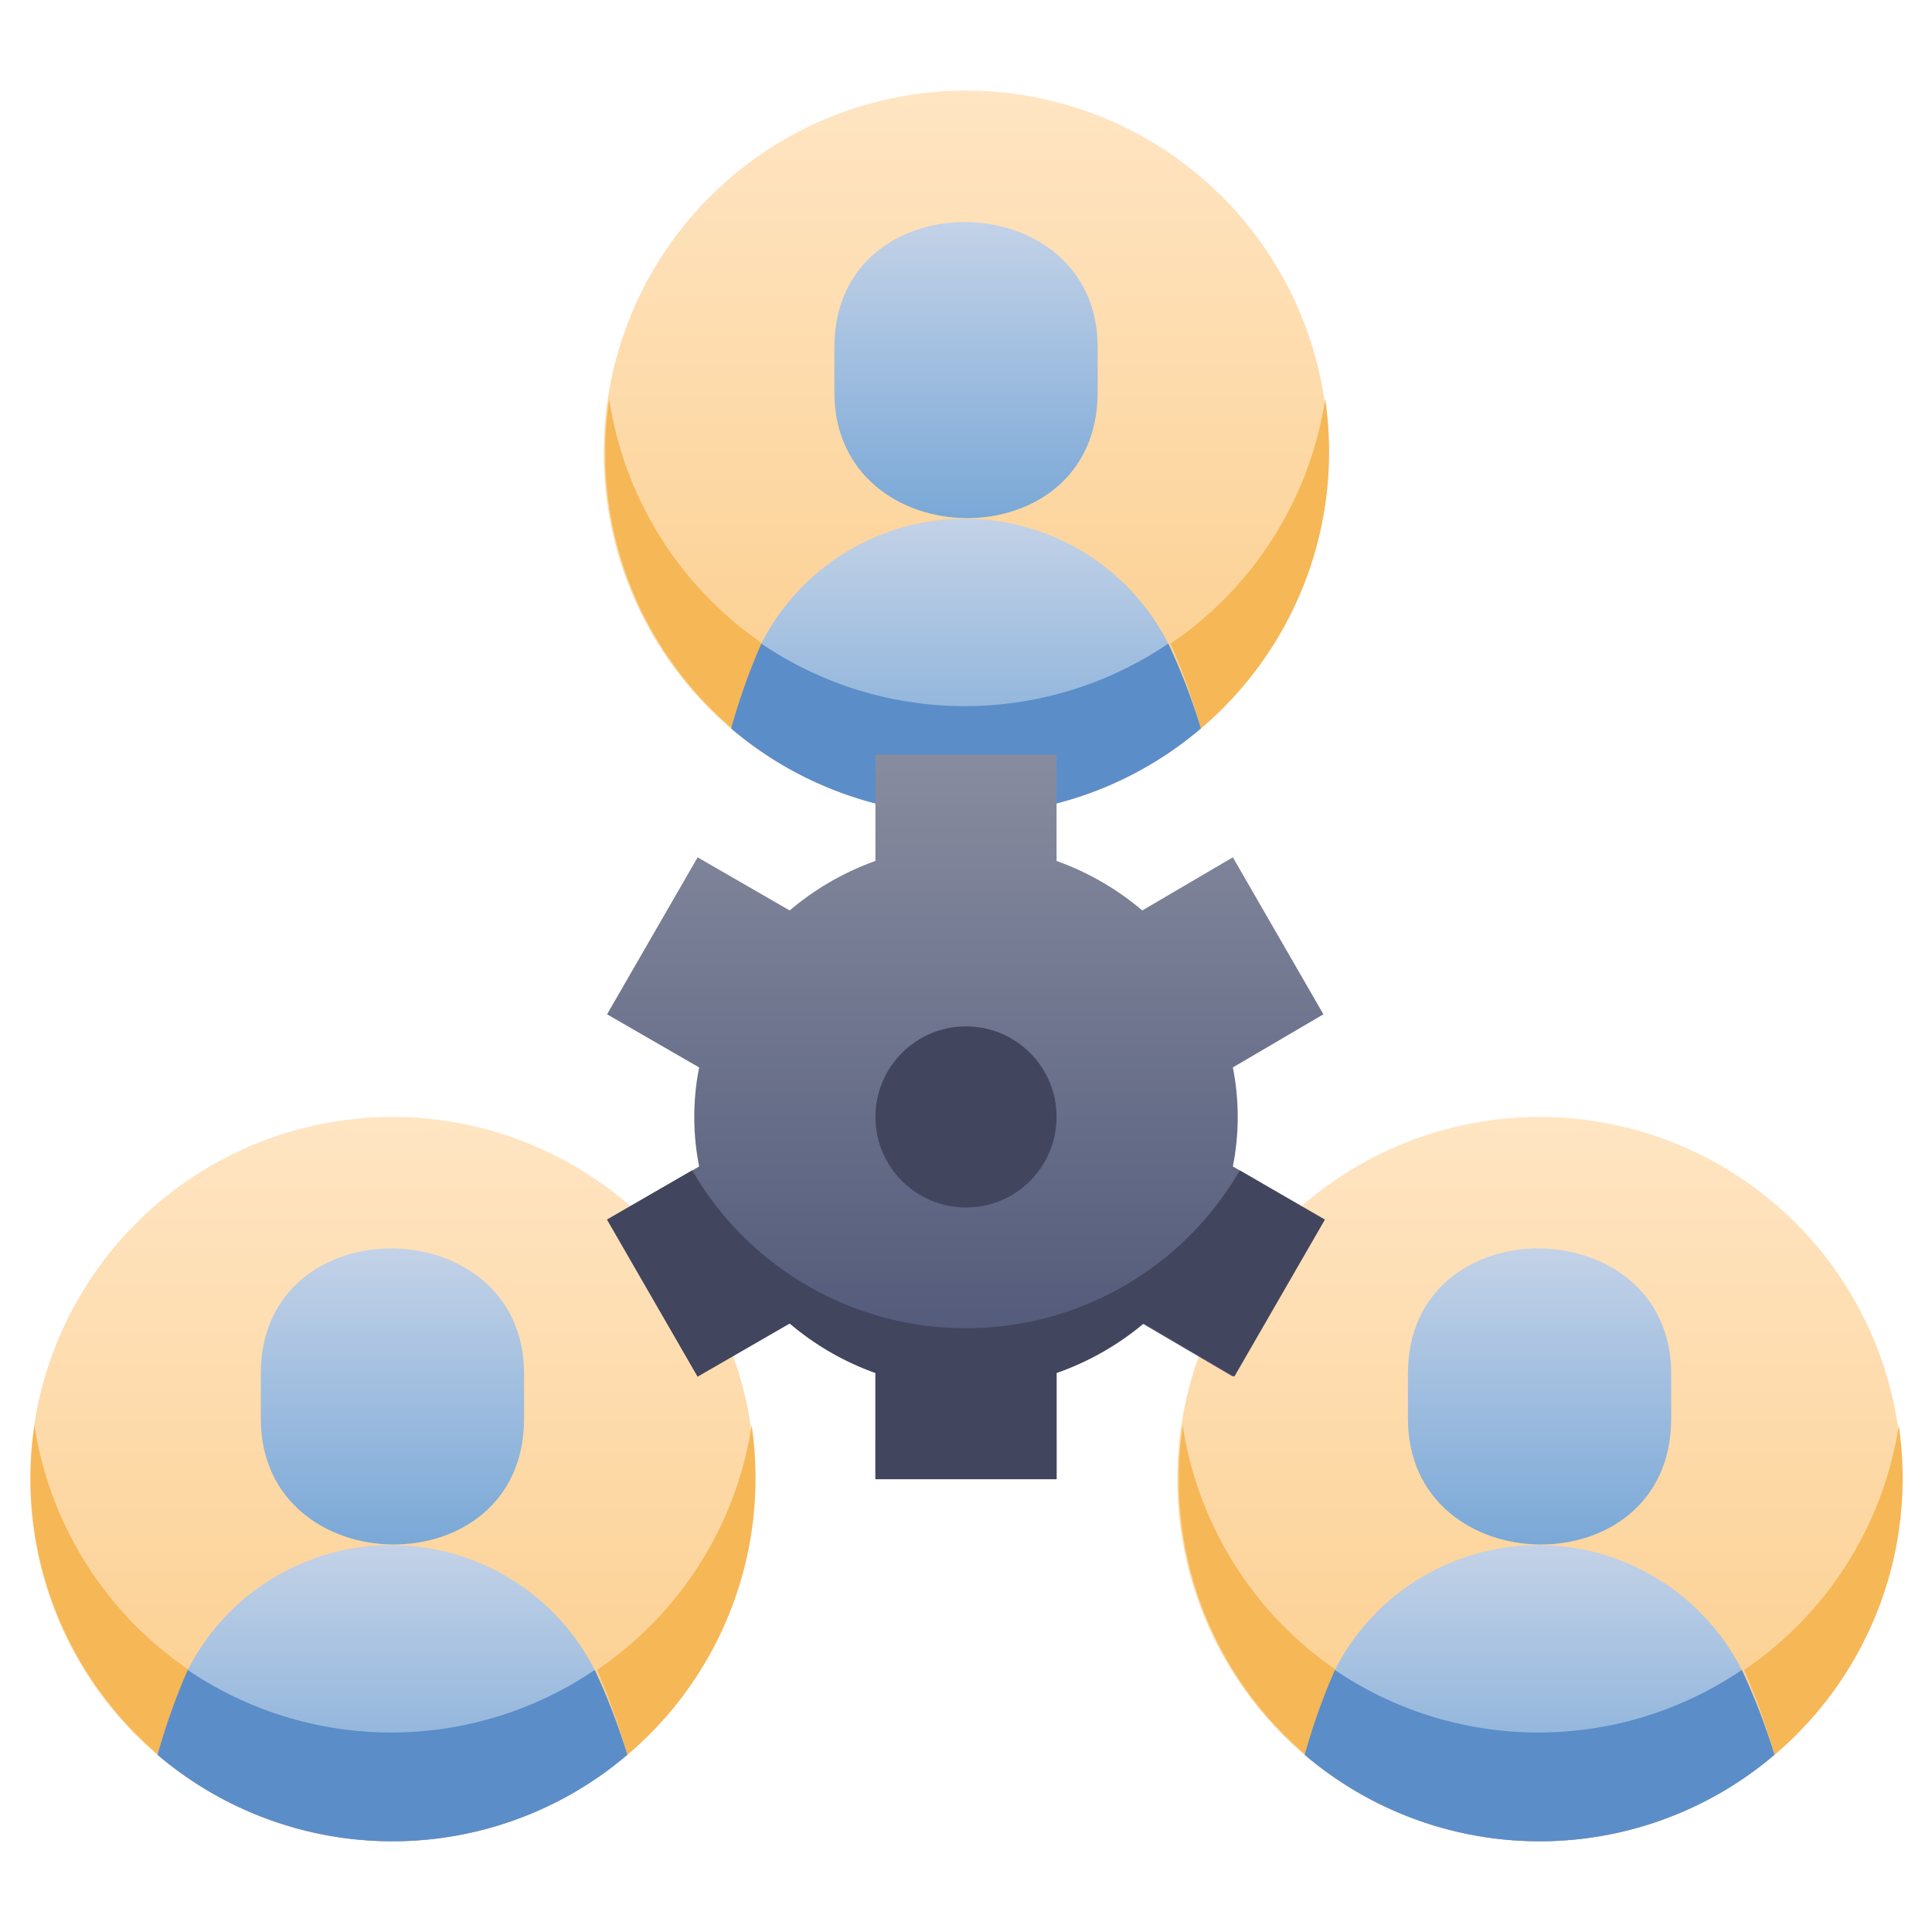 <svg xmlns="http://www.w3.org/2000/svg" xmlns:xlink="http://www.w3.org/1999/xlink" viewBox="0 0 64 64"><defs><style>.cls-1{fill:url(#linear-gradient);}.cls-2{fill:url(#linear-gradient-2);}.cls-3{fill:url(#linear-gradient-3);}.cls-4{fill:#f6b756;}.cls-5{fill:#5b8dc9;}.cls-6{fill:url(#linear-gradient-4);}.cls-7{fill:url(#linear-gradient-5);}.cls-8{fill:url(#linear-gradient-6);}.cls-9{fill:url(#linear-gradient-7);}.cls-10{fill:url(#linear-gradient-8);}.cls-11{fill:url(#linear-gradient-9);}.cls-12{fill:url(#linear-gradient-10);}.cls-13{fill:#42455e;}</style><linearGradient id="linear-gradient" x1="32" y1="27" x2="32" y2="3" gradientUnits="userSpaceOnUse"><stop offset="0" stop-color="#fbcc88"/><stop offset="1" stop-color="#ffe5c3"/></linearGradient><linearGradient id="linear-gradient-2" x1="32" y1="17.17" x2="32" y2="7.38" gradientUnits="userSpaceOnUse"><stop offset="0" stop-color="#7aa8d7"/><stop offset="1" stop-color="#c3d2e7"/></linearGradient><linearGradient id="linear-gradient-3" x1="32" y1="26.99" x2="32" y2="17.19" xlink:href="#linear-gradient-2"/><linearGradient id="linear-gradient-4" x1="13" y1="61" x2="13" y2="37" xlink:href="#linear-gradient"/><linearGradient id="linear-gradient-5" x1="13" y1="51.17" x2="13" y2="41.38" xlink:href="#linear-gradient-2"/><linearGradient id="linear-gradient-6" x1="13" y1="60.99" x2="13" y2="51.19" xlink:href="#linear-gradient-2"/><linearGradient id="linear-gradient-7" x1="51" y1="61" x2="51" y2="37" xlink:href="#linear-gradient"/><linearGradient id="linear-gradient-8" x1="51" y1="51.17" x2="51" y2="41.38" xlink:href="#linear-gradient-2"/><linearGradient id="linear-gradient-9" x1="51" y1="60.99" x2="51" y2="51.19" xlink:href="#linear-gradient-2"/><linearGradient id="linear-gradient-10" x1="32" y1="49" x2="32" y2="25" gradientUnits="userSpaceOnUse"><stop offset="0" stop-color="#474f72"/><stop offset="1" stop-color="#878c9f"/></linearGradient></defs><title>Teamwork</title><g id="Teamwork"><circle class="cls-1" cx="32" cy="15" r="12"/><path class="cls-2" d="M27.64,13v-1.5c0-5.6,8.72-5.45,8.72,0V13C36.36,18.63,27.64,18.47,27.64,13Z"/><path class="cls-3" d="M39.78,24.13a12,12,0,0,1-15.56,0,21.13,21.13,0,0,1,1-2.81,7.56,7.56,0,0,1,13.48,0A21.13,21.13,0,0,1,39.78,24.13Z"/><path class="cls-4" d="M25.26,21.32a21.13,21.13,0,0,0-1,2.81,12,12,0,0,1-4.08-10.91A12,12,0,0,0,25.26,21.32Z"/><path class="cls-4" d="M39.78,24.13a21.13,21.13,0,0,0-1-2.81,12,12,0,0,0,5.12-8.1A12,12,0,0,1,39.78,24.13Z"/><path class="cls-5" d="M39.78,24.13a12,12,0,0,1-15.56,0,21.13,21.13,0,0,1,1-2.81,12,12,0,0,0,13.48,0A21.13,21.13,0,0,1,39.78,24.13Z"/><circle class="cls-6" cx="13" cy="49" r="12"/><path class="cls-7" d="M8.64,47v-1.5c0-5.6,8.72-5.45,8.72,0V47C17.36,52.63,8.64,52.47,8.64,47Z"/><path class="cls-8" d="M20.78,58.13a12,12,0,0,1-15.56,0,21.13,21.13,0,0,1,1-2.81,7.56,7.56,0,0,1,13.48,0A21.13,21.13,0,0,1,20.78,58.13Z"/><path class="cls-4" d="M6.26,55.32a21.13,21.13,0,0,0-1,2.81A12,12,0,0,1,1.14,47.22,12,12,0,0,0,6.26,55.32Z"/><path class="cls-4" d="M20.78,58.13a21.13,21.13,0,0,0-1-2.81,12,12,0,0,0,5.12-8.1A12,12,0,0,1,20.78,58.13Z"/><path class="cls-5" d="M20.78,58.13a12,12,0,0,1-15.56,0,21.13,21.13,0,0,1,1-2.81,12,12,0,0,0,13.48,0A21.13,21.13,0,0,1,20.78,58.13Z"/><circle class="cls-9" cx="51" cy="49" r="12"/><path class="cls-10" d="M46.64,47v-1.5c0-5.6,8.72-5.45,8.72,0V47C55.36,52.63,46.64,52.47,46.64,47Z"/><path class="cls-11" d="M58.78,58.13a12,12,0,0,1-15.56,0,21.13,21.13,0,0,1,1-2.81,7.56,7.56,0,0,1,13.48,0A21.13,21.13,0,0,1,58.78,58.13Z"/><path class="cls-4" d="M44.26,55.32a21.13,21.13,0,0,0-1,2.81,12,12,0,0,1-4.08-10.91A12,12,0,0,0,44.26,55.32Z"/><path class="cls-4" d="M58.78,58.13a21.13,21.13,0,0,0-1-2.81,12,12,0,0,0,5.12-8.1A12,12,0,0,1,58.78,58.13Z"/><path class="cls-5" d="M58.78,58.13a12,12,0,0,1-15.56,0,21.13,21.13,0,0,1,1-2.81,12,12,0,0,0,13.48,0A21.13,21.13,0,0,1,58.78,58.13Z"/><path class="cls-12" d="M40.84,35.36l3-1.76-3-5.2-3,1.76A9.13,9.13,0,0,0,35,28.52V25H29v3.52a9.13,9.13,0,0,0-2.84,1.64L23.11,28.4l-3,5.2,3.05,1.76a8.42,8.42,0,0,0,0,3.28L20.11,40.4l3,5.2,3.05-1.76A9.13,9.13,0,0,0,29,45.48V49h6V45.48a9.13,9.13,0,0,0,2.84-1.64l3,1.76,3-5.2-3-1.76A8.42,8.42,0,0,0,40.84,35.36Z"/><path class="cls-13" d="M41.07,38.77l2.82,1.63-3,5.2-3-1.76A9.13,9.13,0,0,1,35,45.48V49H29V45.48a9.13,9.13,0,0,1-2.84-1.64L23.11,45.6l-3-5.2,2.82-1.63A10.48,10.48,0,0,0,41.07,38.77Z"/><circle class="cls-13" cx="32" cy="37" r="3"/></g></svg>